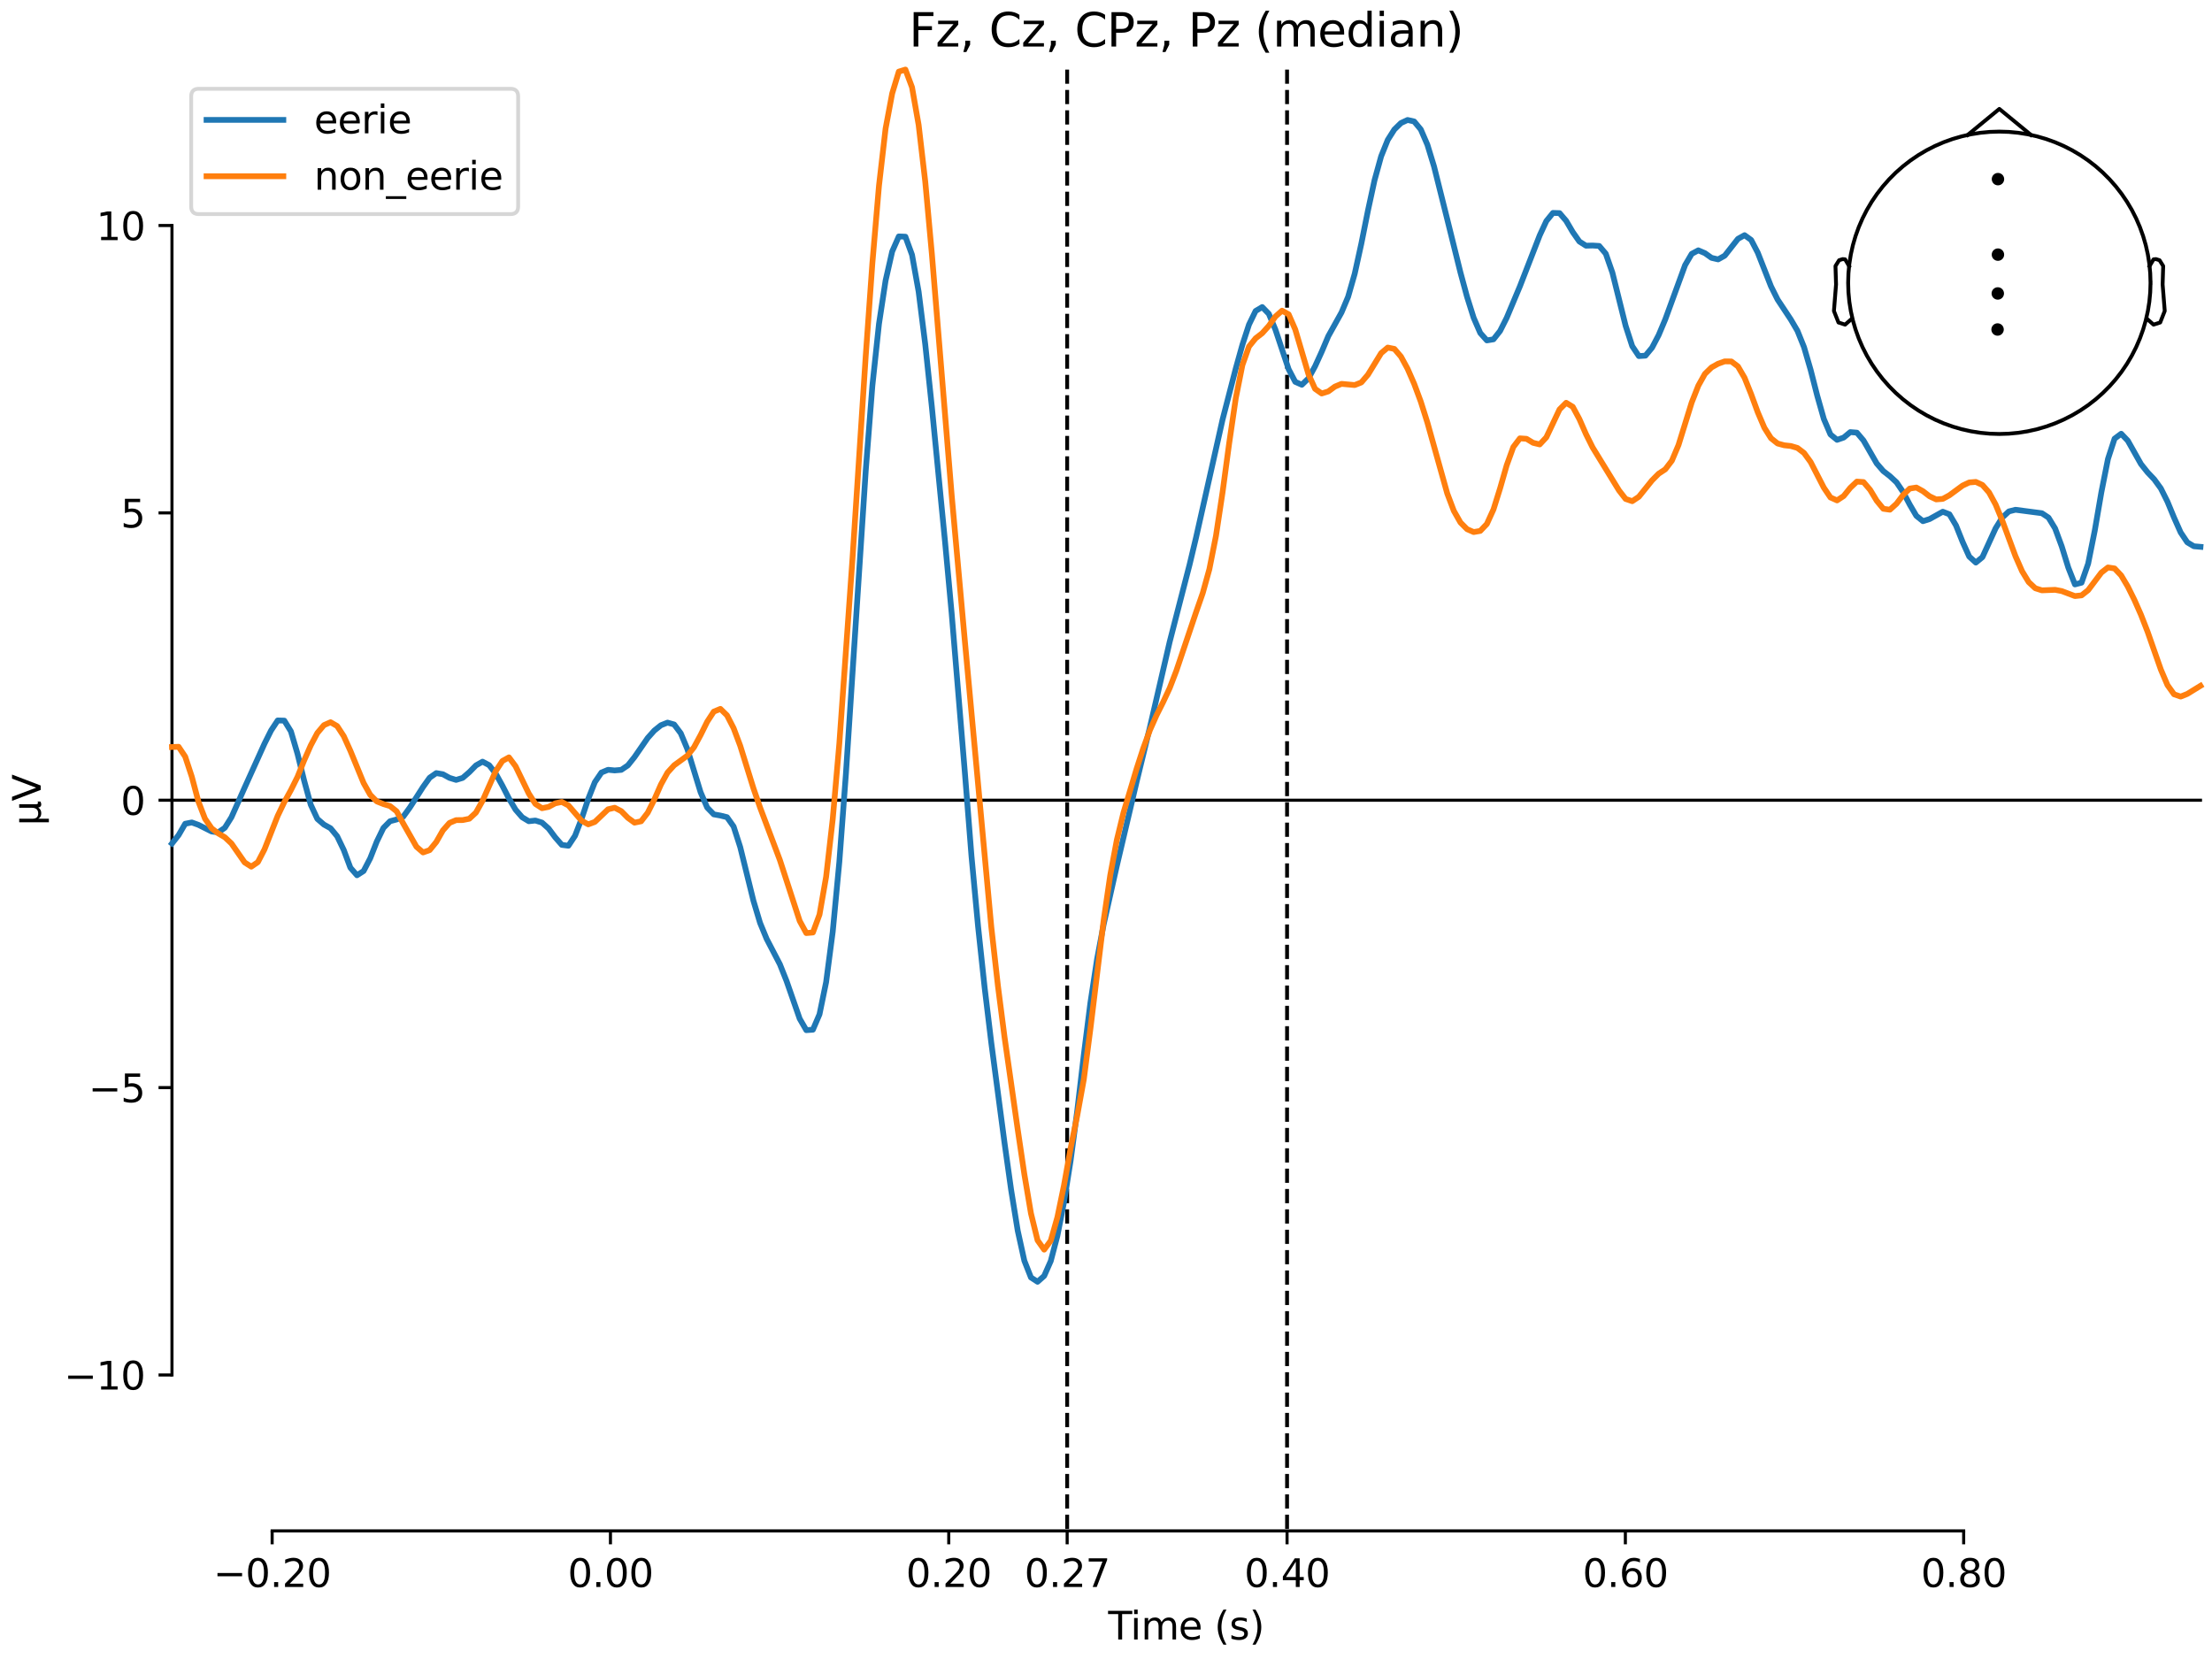 <?xml version="1.0" encoding="utf-8" standalone="no"?>
<!DOCTYPE svg PUBLIC "-//W3C//DTD SVG 1.1//EN"
  "http://www.w3.org/Graphics/SVG/1.1/DTD/svg11.dtd">
<svg xmlns:xlink="http://www.w3.org/1999/xlink" width="576pt" height="432pt" viewBox="0 0 576 432" xmlns="http://www.w3.org/2000/svg" version="1.1">
 <defs>
  <style type="text/css">*{stroke-linejoin: round; stroke-linecap: butt}</style>
 </defs>
 <g id="figure_1">
  <g id="patch_1">
   <path d="M 0 432 
L 576 432 
L 576 0 
L 0 0 
z
" style="fill: #ffffff"/>
  </g>
  <g id="axes_1">
   <g id="patch_2">
    <path d="M 44.783 398.644 
L 573 398.644 
L 573 18.118 
L 44.783 18.118 
L 44.783 398.644 
z
" style="fill: none; opacity: 0"/>
   </g>
   <g id="patch_3">
    <path d="M 44.783 358.034 
L 44.783 58.728 
" style="fill: none; stroke: #000000; stroke-width: 0.8; stroke-linejoin: miter; stroke-linecap: square"/>
   </g>
   <g id="LineCollection_1">
    <path d="M 277.887 18.118 
L 277.887 398.644 
" clip-path="url(#pacd068916c)" style="fill: none; stroke-dasharray: 3.7,1.6; stroke-dashoffset: 0; stroke: #000000"/>
    <path d="M 335.147 18.118 
L 335.147 398.644 
" clip-path="url(#pacd068916c)" style="fill: none; stroke-dasharray: 3.7,1.6; stroke-dashoffset: 0; stroke: #000000"/>
   </g>
   <g id="matplotlib.axis_1">
    <g id="xtick_1">
     <g id="line2d_1">
      <defs>
       <path id="m3984ac2fd8" d="M 0 0 
L 0 3.5 
" style="stroke: #000000; stroke-width: 0.8"/>
      </defs>
      <g>
       <use xlink:href="#m3984ac2fd8" x="70.867" y="398.644" style="stroke: #000000; stroke-width: 0.8"/>
      </g>
     </g>
     <g id="text_1">
      <!-- −0.20 -->
      <g transform="translate(55.544 413.242) scale(0.1 -0.1)">
       <defs>
        <path id="DejaVuSans-2212" d="M 678 2272 
L 4684 2272 
L 4684 1741 
L 678 1741 
L 678 2272 
z
" transform="scale(0.016)"/>
        <path id="DejaVuSans-30" d="M 2034 4250 
Q 1547 4250 1301 3770 
Q 1056 3291 1056 2328 
Q 1056 1369 1301 889 
Q 1547 409 2034 409 
Q 2525 409 2770 889 
Q 3016 1369 3016 2328 
Q 3016 3291 2770 3770 
Q 2525 4250 2034 4250 
z
M 2034 4750 
Q 2819 4750 3233 4129 
Q 3647 3509 3647 2328 
Q 3647 1150 3233 529 
Q 2819 -91 2034 -91 
Q 1250 -91 836 529 
Q 422 1150 422 2328 
Q 422 3509 836 4129 
Q 1250 4750 2034 4750 
z
" transform="scale(0.016)"/>
        <path id="DejaVuSans-2e" d="M 684 794 
L 1344 794 
L 1344 0 
L 684 0 
L 684 794 
z
" transform="scale(0.016)"/>
        <path id="DejaVuSans-32" d="M 1228 531 
L 3431 531 
L 3431 0 
L 469 0 
L 469 531 
Q 828 903 1448 1529 
Q 2069 2156 2228 2338 
Q 2531 2678 2651 2914 
Q 2772 3150 2772 3378 
Q 2772 3750 2511 3984 
Q 2250 4219 1831 4219 
Q 1534 4219 1204 4116 
Q 875 4013 500 3803 
L 500 4441 
Q 881 4594 1212 4672 
Q 1544 4750 1819 4750 
Q 2544 4750 2975 4387 
Q 3406 4025 3406 3419 
Q 3406 3131 3298 2873 
Q 3191 2616 2906 2266 
Q 2828 2175 2409 1742 
Q 1991 1309 1228 531 
z
" transform="scale(0.016)"/>
       </defs>
       <use xlink:href="#DejaVuSans-2212"/>
       <use xlink:href="#DejaVuSans-30" transform="translate(83.789 0)"/>
       <use xlink:href="#DejaVuSans-2e" transform="translate(147.412 0)"/>
       <use xlink:href="#DejaVuSans-32" transform="translate(179.199 0)"/>
       <use xlink:href="#DejaVuSans-30" transform="translate(242.822 0)"/>
      </g>
     </g>
    </g>
    <g id="xtick_2">
     <g id="line2d_2">
      <g>
       <use xlink:href="#m3984ac2fd8" x="158.96" y="398.644" style="stroke: #000000; stroke-width: 0.8"/>
      </g>
     </g>
     <g id="text_2">
      <!-- 0.00 -->
      <g transform="translate(147.828 413.242) scale(0.1 -0.1)">
       <use xlink:href="#DejaVuSans-30"/>
       <use xlink:href="#DejaVuSans-2e" transform="translate(63.623 0)"/>
       <use xlink:href="#DejaVuSans-30" transform="translate(95.41 0)"/>
       <use xlink:href="#DejaVuSans-30" transform="translate(159.033 0)"/>
      </g>
     </g>
    </g>
    <g id="xtick_3">
     <g id="line2d_3">
      <g>
       <use xlink:href="#m3984ac2fd8" x="247.054" y="398.644" style="stroke: #000000; stroke-width: 0.8"/>
      </g>
     </g>
     <g id="text_3">
      <!-- 0.20 -->
      <g transform="translate(235.921 413.242) scale(0.1 -0.1)">
       <use xlink:href="#DejaVuSans-30"/>
       <use xlink:href="#DejaVuSans-2e" transform="translate(63.623 0)"/>
       <use xlink:href="#DejaVuSans-32" transform="translate(95.41 0)"/>
       <use xlink:href="#DejaVuSans-30" transform="translate(159.033 0)"/>
      </g>
     </g>
    </g>
    <g id="xtick_4">
     <g id="line2d_4">
      <g>
       <use xlink:href="#m3984ac2fd8" x="277.887" y="398.644" style="stroke: #000000; stroke-width: 0.8"/>
      </g>
     </g>
     <g id="text_4">
      <!-- 0.27 -->
      <g transform="translate(266.754 413.242) scale(0.1 -0.1)">
       <defs>
        <path id="DejaVuSans-37" d="M 525 4666 
L 3525 4666 
L 3525 4397 
L 1831 0 
L 1172 0 
L 2766 4134 
L 525 4134 
L 525 4666 
z
" transform="scale(0.016)"/>
       </defs>
       <use xlink:href="#DejaVuSans-30"/>
       <use xlink:href="#DejaVuSans-2e" transform="translate(63.623 0)"/>
       <use xlink:href="#DejaVuSans-32" transform="translate(95.41 0)"/>
       <use xlink:href="#DejaVuSans-37" transform="translate(159.033 0)"/>
      </g>
     </g>
    </g>
    <g id="xtick_5">
     <g id="line2d_5">
      <g>
       <use xlink:href="#m3984ac2fd8" x="335.147" y="398.644" style="stroke: #000000; stroke-width: 0.8"/>
      </g>
     </g>
     <g id="text_5">
      <!-- 0.40 -->
      <g transform="translate(324.015 413.242) scale(0.1 -0.1)">
       <defs>
        <path id="DejaVuSans-34" d="M 2419 4116 
L 825 1625 
L 2419 1625 
L 2419 4116 
z
M 2253 4666 
L 3047 4666 
L 3047 1625 
L 3713 1625 
L 3713 1100 
L 3047 1100 
L 3047 0 
L 2419 0 
L 2419 1100 
L 313 1100 
L 313 1709 
L 2253 4666 
z
" transform="scale(0.016)"/>
       </defs>
       <use xlink:href="#DejaVuSans-30"/>
       <use xlink:href="#DejaVuSans-2e" transform="translate(63.623 0)"/>
       <use xlink:href="#DejaVuSans-34" transform="translate(95.41 0)"/>
       <use xlink:href="#DejaVuSans-30" transform="translate(159.033 0)"/>
      </g>
     </g>
    </g>
    <g id="xtick_6">
     <g id="line2d_6">
      <g>
       <use xlink:href="#m3984ac2fd8" x="423.241" y="398.644" style="stroke: #000000; stroke-width: 0.8"/>
      </g>
     </g>
     <g id="text_6">
      <!-- 0.60 -->
      <g transform="translate(412.108 413.242) scale(0.1 -0.1)">
       <defs>
        <path id="DejaVuSans-36" d="M 2113 2584 
Q 1688 2584 1439 2293 
Q 1191 2003 1191 1497 
Q 1191 994 1439 701 
Q 1688 409 2113 409 
Q 2538 409 2786 701 
Q 3034 994 3034 1497 
Q 3034 2003 2786 2293 
Q 2538 2584 2113 2584 
z
M 3366 4563 
L 3366 3988 
Q 3128 4100 2886 4159 
Q 2644 4219 2406 4219 
Q 1781 4219 1451 3797 
Q 1122 3375 1075 2522 
Q 1259 2794 1537 2939 
Q 1816 3084 2150 3084 
Q 2853 3084 3261 2657 
Q 3669 2231 3669 1497 
Q 3669 778 3244 343 
Q 2819 -91 2113 -91 
Q 1303 -91 875 529 
Q 447 1150 447 2328 
Q 447 3434 972 4092 
Q 1497 4750 2381 4750 
Q 2619 4750 2861 4703 
Q 3103 4656 3366 4563 
z
" transform="scale(0.016)"/>
       </defs>
       <use xlink:href="#DejaVuSans-30"/>
       <use xlink:href="#DejaVuSans-2e" transform="translate(63.623 0)"/>
       <use xlink:href="#DejaVuSans-36" transform="translate(95.41 0)"/>
       <use xlink:href="#DejaVuSans-30" transform="translate(159.033 0)"/>
      </g>
     </g>
    </g>
    <g id="xtick_7">
     <g id="line2d_7">
      <g>
       <use xlink:href="#m3984ac2fd8" x="511.334" y="398.644" style="stroke: #000000; stroke-width: 0.8"/>
      </g>
     </g>
     <g id="text_7">
      <!-- 0.80 -->
      <g transform="translate(500.202 413.242) scale(0.1 -0.1)">
       <defs>
        <path id="DejaVuSans-38" d="M 2034 2216 
Q 1584 2216 1326 1975 
Q 1069 1734 1069 1313 
Q 1069 891 1326 650 
Q 1584 409 2034 409 
Q 2484 409 2743 651 
Q 3003 894 3003 1313 
Q 3003 1734 2745 1975 
Q 2488 2216 2034 2216 
z
M 1403 2484 
Q 997 2584 770 2862 
Q 544 3141 544 3541 
Q 544 4100 942 4425 
Q 1341 4750 2034 4750 
Q 2731 4750 3128 4425 
Q 3525 4100 3525 3541 
Q 3525 3141 3298 2862 
Q 3072 2584 2669 2484 
Q 3125 2378 3379 2068 
Q 3634 1759 3634 1313 
Q 3634 634 3220 271 
Q 2806 -91 2034 -91 
Q 1263 -91 848 271 
Q 434 634 434 1313 
Q 434 1759 690 2068 
Q 947 2378 1403 2484 
z
M 1172 3481 
Q 1172 3119 1398 2916 
Q 1625 2713 2034 2713 
Q 2441 2713 2670 2916 
Q 2900 3119 2900 3481 
Q 2900 3844 2670 4047 
Q 2441 4250 2034 4250 
Q 1625 4250 1398 4047 
Q 1172 3844 1172 3481 
z
" transform="scale(0.016)"/>
       </defs>
       <use xlink:href="#DejaVuSans-30"/>
       <use xlink:href="#DejaVuSans-2e" transform="translate(63.623 0)"/>
       <use xlink:href="#DejaVuSans-38" transform="translate(95.41 0)"/>
       <use xlink:href="#DejaVuSans-30" transform="translate(159.033 0)"/>
      </g>
     </g>
    </g>
    <g id="text_8">
     <!-- Time (s) -->
     <g transform="translate(288.562 426.92) scale(0.1 -0.1)">
      <defs>
       <path id="DejaVuSans-54" d="M -19 4666 
L 3928 4666 
L 3928 4134 
L 2272 4134 
L 2272 0 
L 1638 0 
L 1638 4134 
L -19 4134 
L -19 4666 
z
" transform="scale(0.016)"/>
       <path id="DejaVuSans-69" d="M 603 3500 
L 1178 3500 
L 1178 0 
L 603 0 
L 603 3500 
z
M 603 4863 
L 1178 4863 
L 1178 4134 
L 603 4134 
L 603 4863 
z
" transform="scale(0.016)"/>
       <path id="DejaVuSans-6d" d="M 3328 2828 
Q 3544 3216 3844 3400 
Q 4144 3584 4550 3584 
Q 5097 3584 5394 3201 
Q 5691 2819 5691 2113 
L 5691 0 
L 5113 0 
L 5113 2094 
Q 5113 2597 4934 2840 
Q 4756 3084 4391 3084 
Q 3944 3084 3684 2787 
Q 3425 2491 3425 1978 
L 3425 0 
L 2847 0 
L 2847 2094 
Q 2847 2600 2669 2842 
Q 2491 3084 2119 3084 
Q 1678 3084 1418 2786 
Q 1159 2488 1159 1978 
L 1159 0 
L 581 0 
L 581 3500 
L 1159 3500 
L 1159 2956 
Q 1356 3278 1631 3431 
Q 1906 3584 2284 3584 
Q 2666 3584 2933 3390 
Q 3200 3197 3328 2828 
z
" transform="scale(0.016)"/>
       <path id="DejaVuSans-65" d="M 3597 1894 
L 3597 1613 
L 953 1613 
Q 991 1019 1311 708 
Q 1631 397 2203 397 
Q 2534 397 2845 478 
Q 3156 559 3463 722 
L 3463 178 
Q 3153 47 2828 -22 
Q 2503 -91 2169 -91 
Q 1331 -91 842 396 
Q 353 884 353 1716 
Q 353 2575 817 3079 
Q 1281 3584 2069 3584 
Q 2775 3584 3186 3129 
Q 3597 2675 3597 1894 
z
M 3022 2063 
Q 3016 2534 2758 2815 
Q 2500 3097 2075 3097 
Q 1594 3097 1305 2825 
Q 1016 2553 972 2059 
L 3022 2063 
z
" transform="scale(0.016)"/>
       <path id="DejaVuSans-20" transform="scale(0.016)"/>
       <path id="DejaVuSans-28" d="M 1984 4856 
Q 1566 4138 1362 3434 
Q 1159 2731 1159 2009 
Q 1159 1288 1364 580 
Q 1569 -128 1984 -844 
L 1484 -844 
Q 1016 -109 783 600 
Q 550 1309 550 2009 
Q 550 2706 781 3412 
Q 1013 4119 1484 4856 
L 1984 4856 
z
" transform="scale(0.016)"/>
       <path id="DejaVuSans-73" d="M 2834 3397 
L 2834 2853 
Q 2591 2978 2328 3040 
Q 2066 3103 1784 3103 
Q 1356 3103 1142 2972 
Q 928 2841 928 2578 
Q 928 2378 1081 2264 
Q 1234 2150 1697 2047 
L 1894 2003 
Q 2506 1872 2764 1633 
Q 3022 1394 3022 966 
Q 3022 478 2636 193 
Q 2250 -91 1575 -91 
Q 1294 -91 989 -36 
Q 684 19 347 128 
L 347 722 
Q 666 556 975 473 
Q 1284 391 1588 391 
Q 1994 391 2212 530 
Q 2431 669 2431 922 
Q 2431 1156 2273 1281 
Q 2116 1406 1581 1522 
L 1381 1569 
Q 847 1681 609 1914 
Q 372 2147 372 2553 
Q 372 3047 722 3315 
Q 1072 3584 1716 3584 
Q 2034 3584 2315 3537 
Q 2597 3491 2834 3397 
z
" transform="scale(0.016)"/>
       <path id="DejaVuSans-29" d="M 513 4856 
L 1013 4856 
Q 1481 4119 1714 3412 
Q 1947 2706 1947 2009 
Q 1947 1309 1714 600 
Q 1481 -109 1013 -844 
L 513 -844 
Q 928 -128 1133 580 
Q 1338 1288 1338 2009 
Q 1338 2731 1133 3434 
Q 928 4138 513 4856 
z
" transform="scale(0.016)"/>
      </defs>
      <use xlink:href="#DejaVuSans-54"/>
      <use xlink:href="#DejaVuSans-69" transform="translate(57.959 0)"/>
      <use xlink:href="#DejaVuSans-6d" transform="translate(85.742 0)"/>
      <use xlink:href="#DejaVuSans-65" transform="translate(183.154 0)"/>
      <use xlink:href="#DejaVuSans-20" transform="translate(244.678 0)"/>
      <use xlink:href="#DejaVuSans-28" transform="translate(276.465 0)"/>
      <use xlink:href="#DejaVuSans-73" transform="translate(315.479 0)"/>
      <use xlink:href="#DejaVuSans-29" transform="translate(367.578 0)"/>
     </g>
    </g>
   </g>
   <g id="matplotlib.axis_2">
    <g id="ytick_1">
     <g id="line2d_8">
      <defs>
       <path id="md4b8f29bb5" d="M 0 0 
L -3.5 0 
" style="stroke: #000000; stroke-width: 0.8"/>
      </defs>
      <g>
       <use xlink:href="#md4b8f29bb5" x="44.783" y="358.034" style="stroke: #000000; stroke-width: 0.8"/>
      </g>
     </g>
     <g id="text_9">
      <!-- −10 -->
      <g transform="translate(16.678 361.833) scale(0.1 -0.1)">
       <defs>
        <path id="DejaVuSans-31" d="M 794 531 
L 1825 531 
L 1825 4091 
L 703 3866 
L 703 4441 
L 1819 4666 
L 2450 4666 
L 2450 531 
L 3481 531 
L 3481 0 
L 794 0 
L 794 531 
z
" transform="scale(0.016)"/>
       </defs>
       <use xlink:href="#DejaVuSans-2212"/>
       <use xlink:href="#DejaVuSans-31" transform="translate(83.789 0)"/>
       <use xlink:href="#DejaVuSans-30" transform="translate(147.412 0)"/>
      </g>
     </g>
    </g>
    <g id="ytick_2">
     <g id="line2d_9">
      <g>
       <use xlink:href="#md4b8f29bb5" x="44.783" y="283.207" style="stroke: #000000; stroke-width: 0.8"/>
      </g>
     </g>
     <g id="text_10">
      <!-- −5 -->
      <g transform="translate(23.041 287.006) scale(0.1 -0.1)">
       <defs>
        <path id="DejaVuSans-35" d="M 691 4666 
L 3169 4666 
L 3169 4134 
L 1269 4134 
L 1269 2991 
Q 1406 3038 1543 3061 
Q 1681 3084 1819 3084 
Q 2600 3084 3056 2656 
Q 3513 2228 3513 1497 
Q 3513 744 3044 326 
Q 2575 -91 1722 -91 
Q 1428 -91 1123 -41 
Q 819 9 494 109 
L 494 744 
Q 775 591 1075 516 
Q 1375 441 1709 441 
Q 2250 441 2565 725 
Q 2881 1009 2881 1497 
Q 2881 1984 2565 2268 
Q 2250 2553 1709 2553 
Q 1456 2553 1204 2497 
Q 953 2441 691 2322 
L 691 4666 
z
" transform="scale(0.016)"/>
       </defs>
       <use xlink:href="#DejaVuSans-2212"/>
       <use xlink:href="#DejaVuSans-35" transform="translate(83.789 0)"/>
      </g>
     </g>
    </g>
    <g id="ytick_3">
     <g id="line2d_10">
      <g>
       <use xlink:href="#md4b8f29bb5" x="44.783" y="208.381" style="stroke: #000000; stroke-width: 0.8"/>
      </g>
     </g>
     <g id="text_11">
      <!-- 0 -->
      <g transform="translate(31.421 212.18) scale(0.1 -0.1)">
       <use xlink:href="#DejaVuSans-30"/>
      </g>
     </g>
    </g>
    <g id="ytick_4">
     <g id="line2d_11">
      <g>
       <use xlink:href="#md4b8f29bb5" x="44.783" y="133.555" style="stroke: #000000; stroke-width: 0.8"/>
      </g>
     </g>
     <g id="text_12">
      <!-- 5 -->
      <g transform="translate(31.421 137.354) scale(0.1 -0.1)">
       <use xlink:href="#DejaVuSans-35"/>
      </g>
     </g>
    </g>
    <g id="ytick_5">
     <g id="line2d_12">
      <g>
       <use xlink:href="#md4b8f29bb5" x="44.783" y="58.728" style="stroke: #000000; stroke-width: 0.8"/>
      </g>
     </g>
     <g id="text_13">
      <!-- 10 -->
      <g transform="translate(25.058 62.528) scale(0.1 -0.1)">
       <use xlink:href="#DejaVuSans-31"/>
       <use xlink:href="#DejaVuSans-30" transform="translate(63.623 0)"/>
      </g>
     </g>
    </g>
    <g id="text_14">
     <!-- µV -->
     <g transform="translate(10.599 214.982) rotate(-90) scale(0.1 -0.1)">
      <defs>
       <path id="DejaVuSans-b5" d="M 544 -1331 
L 544 3500 
L 1119 3500 
L 1119 1325 
Q 1119 872 1334 640 
Q 1550 409 1972 409 
Q 2434 409 2667 671 
Q 2900 934 2900 1459 
L 2900 3500 
L 3475 3500 
L 3475 806 
Q 3475 619 3529 530 
Q 3584 441 3700 441 
Q 3728 441 3778 458 
Q 3828 475 3916 513 
L 3916 50 
Q 3788 -22 3673 -56 
Q 3559 -91 3450 -91 
Q 3234 -91 3106 31 
Q 2978 153 2931 403 
Q 2775 156 2548 32 
Q 2322 -91 2016 -91 
Q 1697 -91 1473 31 
Q 1250 153 1119 397 
L 1119 -1331 
L 544 -1331 
z
" transform="scale(0.016)"/>
       <path id="DejaVuSans-56" d="M 1831 0 
L 50 4666 
L 709 4666 
L 2188 738 
L 3669 4666 
L 4325 4666 
L 2547 0 
L 1831 0 
z
" transform="scale(0.016)"/>
      </defs>
      <use xlink:href="#DejaVuSans-b5"/>
      <use xlink:href="#DejaVuSans-56" transform="translate(63.623 0)"/>
     </g>
    </g>
   </g>
   <g id="patch_4">
    <path d="M 70.867 398.644 
L 511.334 398.644 
" style="fill: none; stroke: #000000; stroke-width: 0.8; stroke-linejoin: miter; stroke-linecap: square"/>
   </g>
   <g id="patch_5">
    <path d="M 44.783 208.381 
L 573 208.381 
" style="fill: none; stroke: #000000; stroke-width: 0.8; stroke-linejoin: miter; stroke-linecap: square"/>
   </g>
   <g id="text_15">
    <!-- Fz, Cz, CPz, Pz (median) -->
    <g transform="translate(236.708 12.118) scale(0.12 -0.12)">
     <defs>
      <path id="DejaVuSans-46" d="M 628 4666 
L 3309 4666 
L 3309 4134 
L 1259 4134 
L 1259 2759 
L 3109 2759 
L 3109 2228 
L 1259 2228 
L 1259 0 
L 628 0 
L 628 4666 
z
" transform="scale(0.016)"/>
      <path id="DejaVuSans-7a" d="M 353 3500 
L 3084 3500 
L 3084 2975 
L 922 459 
L 3084 459 
L 3084 0 
L 275 0 
L 275 525 
L 2438 3041 
L 353 3041 
L 353 3500 
z
" transform="scale(0.016)"/>
      <path id="DejaVuSans-2c" d="M 750 794 
L 1409 794 
L 1409 256 
L 897 -744 
L 494 -744 
L 750 256 
L 750 794 
z
" transform="scale(0.016)"/>
      <path id="DejaVuSans-43" d="M 4122 4306 
L 4122 3641 
Q 3803 3938 3442 4084 
Q 3081 4231 2675 4231 
Q 1875 4231 1450 3742 
Q 1025 3253 1025 2328 
Q 1025 1406 1450 917 
Q 1875 428 2675 428 
Q 3081 428 3442 575 
Q 3803 722 4122 1019 
L 4122 359 
Q 3791 134 3420 21 
Q 3050 -91 2638 -91 
Q 1578 -91 968 557 
Q 359 1206 359 2328 
Q 359 3453 968 4101 
Q 1578 4750 2638 4750 
Q 3056 4750 3426 4639 
Q 3797 4528 4122 4306 
z
" transform="scale(0.016)"/>
      <path id="DejaVuSans-50" d="M 1259 4147 
L 1259 2394 
L 2053 2394 
Q 2494 2394 2734 2622 
Q 2975 2850 2975 3272 
Q 2975 3691 2734 3919 
Q 2494 4147 2053 4147 
L 1259 4147 
z
M 628 4666 
L 2053 4666 
Q 2838 4666 3239 4311 
Q 3641 3956 3641 3272 
Q 3641 2581 3239 2228 
Q 2838 1875 2053 1875 
L 1259 1875 
L 1259 0 
L 628 0 
L 628 4666 
z
" transform="scale(0.016)"/>
      <path id="DejaVuSans-64" d="M 2906 2969 
L 2906 4863 
L 3481 4863 
L 3481 0 
L 2906 0 
L 2906 525 
Q 2725 213 2448 61 
Q 2172 -91 1784 -91 
Q 1150 -91 751 415 
Q 353 922 353 1747 
Q 353 2572 751 3078 
Q 1150 3584 1784 3584 
Q 2172 3584 2448 3432 
Q 2725 3281 2906 2969 
z
M 947 1747 
Q 947 1113 1208 752 
Q 1469 391 1925 391 
Q 2381 391 2643 752 
Q 2906 1113 2906 1747 
Q 2906 2381 2643 2742 
Q 2381 3103 1925 3103 
Q 1469 3103 1208 2742 
Q 947 2381 947 1747 
z
" transform="scale(0.016)"/>
      <path id="DejaVuSans-61" d="M 2194 1759 
Q 1497 1759 1228 1600 
Q 959 1441 959 1056 
Q 959 750 1161 570 
Q 1363 391 1709 391 
Q 2188 391 2477 730 
Q 2766 1069 2766 1631 
L 2766 1759 
L 2194 1759 
z
M 3341 1997 
L 3341 0 
L 2766 0 
L 2766 531 
Q 2569 213 2275 61 
Q 1981 -91 1556 -91 
Q 1019 -91 701 211 
Q 384 513 384 1019 
Q 384 1609 779 1909 
Q 1175 2209 1959 2209 
L 2766 2209 
L 2766 2266 
Q 2766 2663 2505 2880 
Q 2244 3097 1772 3097 
Q 1472 3097 1187 3025 
Q 903 2953 641 2809 
L 641 3341 
Q 956 3463 1253 3523 
Q 1550 3584 1831 3584 
Q 2591 3584 2966 3190 
Q 3341 2797 3341 1997 
z
" transform="scale(0.016)"/>
      <path id="DejaVuSans-6e" d="M 3513 2113 
L 3513 0 
L 2938 0 
L 2938 2094 
Q 2938 2591 2744 2837 
Q 2550 3084 2163 3084 
Q 1697 3084 1428 2787 
Q 1159 2491 1159 1978 
L 1159 0 
L 581 0 
L 581 3500 
L 1159 3500 
L 1159 2956 
Q 1366 3272 1645 3428 
Q 1925 3584 2291 3584 
Q 2894 3584 3203 3211 
Q 3513 2838 3513 2113 
z
" transform="scale(0.016)"/>
     </defs>
     <use xlink:href="#DejaVuSans-46"/>
     <use xlink:href="#DejaVuSans-7a" transform="translate(57.52 0)"/>
     <use xlink:href="#DejaVuSans-2c" transform="translate(110.01 0)"/>
     <use xlink:href="#DejaVuSans-20" transform="translate(141.797 0)"/>
     <use xlink:href="#DejaVuSans-43" transform="translate(173.584 0)"/>
     <use xlink:href="#DejaVuSans-7a" transform="translate(243.408 0)"/>
     <use xlink:href="#DejaVuSans-2c" transform="translate(295.898 0)"/>
     <use xlink:href="#DejaVuSans-20" transform="translate(327.686 0)"/>
     <use xlink:href="#DejaVuSans-43" transform="translate(359.473 0)"/>
     <use xlink:href="#DejaVuSans-50" transform="translate(429.297 0)"/>
     <use xlink:href="#DejaVuSans-7a" transform="translate(489.6 0)"/>
     <use xlink:href="#DejaVuSans-2c" transform="translate(542.09 0)"/>
     <use xlink:href="#DejaVuSans-20" transform="translate(573.877 0)"/>
     <use xlink:href="#DejaVuSans-50" transform="translate(605.664 0)"/>
     <use xlink:href="#DejaVuSans-7a" transform="translate(665.967 0)"/>
     <use xlink:href="#DejaVuSans-20" transform="translate(718.457 0)"/>
     <use xlink:href="#DejaVuSans-28" transform="translate(750.244 0)"/>
     <use xlink:href="#DejaVuSans-6d" transform="translate(789.258 0)"/>
     <use xlink:href="#DejaVuSans-65" transform="translate(886.67 0)"/>
     <use xlink:href="#DejaVuSans-64" transform="translate(948.193 0)"/>
     <use xlink:href="#DejaVuSans-69" transform="translate(1011.67 0)"/>
     <use xlink:href="#DejaVuSans-61" transform="translate(1039.453 0)"/>
     <use xlink:href="#DejaVuSans-6e" transform="translate(1100.732 0)"/>
     <use xlink:href="#DejaVuSans-29" transform="translate(1164.111 0)"/>
    </g>
   </g>
   <g id="legend_1">
    <g id="patch_6">
     <path d="M 51.783 55.753 
L 132.925 55.753 
Q 134.925 55.753 134.925 53.753 
L 134.925 25.118 
Q 134.925 23.118 132.925 23.118 
L 51.783 23.118 
Q 49.783 23.118 49.783 25.118 
L 49.783 53.753 
Q 49.783 55.753 51.783 55.753 
z
" style="fill: #ffffff; opacity: 0.8; stroke: #cccccc; stroke-linejoin: miter"/>
    </g>
    <g id="line2d_13">
     <path d="M 53.783 31.217 
L 63.783 31.217 
L 73.783 31.217 
" style="fill: none; stroke: #1f77b4; stroke-width: 1.5; stroke-linecap: square"/>
    </g>
    <g id="text_16">
     <!-- eerie -->
     <g transform="translate(81.783 34.717) scale(0.1 -0.1)">
      <defs>
       <path id="DejaVuSans-72" d="M 2631 2963 
Q 2534 3019 2420 3045 
Q 2306 3072 2169 3072 
Q 1681 3072 1420 2755 
Q 1159 2438 1159 1844 
L 1159 0 
L 581 0 
L 581 3500 
L 1159 3500 
L 1159 2956 
Q 1341 3275 1631 3429 
Q 1922 3584 2338 3584 
Q 2397 3584 2469 3576 
Q 2541 3569 2628 3553 
L 2631 2963 
z
" transform="scale(0.016)"/>
      </defs>
      <use xlink:href="#DejaVuSans-65"/>
      <use xlink:href="#DejaVuSans-65" transform="translate(61.523 0)"/>
      <use xlink:href="#DejaVuSans-72" transform="translate(123.047 0)"/>
      <use xlink:href="#DejaVuSans-69" transform="translate(164.16 0)"/>
      <use xlink:href="#DejaVuSans-65" transform="translate(191.943 0)"/>
     </g>
    </g>
    <g id="line2d_14">
     <path d="M 53.783 45.895 
L 63.783 45.895 
L 73.783 45.895 
" style="fill: none; stroke: #ff7f0e; stroke-width: 1.5; stroke-linecap: square"/>
    </g>
    <g id="text_17">
     <!-- non_eerie -->
     <g transform="translate(81.783 49.395) scale(0.1 -0.1)">
      <defs>
       <path id="DejaVuSans-6f" d="M 1959 3097 
Q 1497 3097 1228 2736 
Q 959 2375 959 1747 
Q 959 1119 1226 758 
Q 1494 397 1959 397 
Q 2419 397 2687 759 
Q 2956 1122 2956 1747 
Q 2956 2369 2687 2733 
Q 2419 3097 1959 3097 
z
M 1959 3584 
Q 2709 3584 3137 3096 
Q 3566 2609 3566 1747 
Q 3566 888 3137 398 
Q 2709 -91 1959 -91 
Q 1206 -91 779 398 
Q 353 888 353 1747 
Q 353 2609 779 3096 
Q 1206 3584 1959 3584 
z
" transform="scale(0.016)"/>
       <path id="DejaVuSans-5f" d="M 3263 -1063 
L 3263 -1509 
L -63 -1509 
L -63 -1063 
L 3263 -1063 
z
" transform="scale(0.016)"/>
      </defs>
      <use xlink:href="#DejaVuSans-6e"/>
      <use xlink:href="#DejaVuSans-6f" transform="translate(63.379 0)"/>
      <use xlink:href="#DejaVuSans-6e" transform="translate(124.561 0)"/>
      <use xlink:href="#DejaVuSans-5f" transform="translate(187.939 0)"/>
      <use xlink:href="#DejaVuSans-65" transform="translate(237.939 0)"/>
      <use xlink:href="#DejaVuSans-65" transform="translate(299.463 0)"/>
      <use xlink:href="#DejaVuSans-72" transform="translate(360.986 0)"/>
      <use xlink:href="#DejaVuSans-69" transform="translate(402.1 0)"/>
      <use xlink:href="#DejaVuSans-65" transform="translate(429.883 0)"/>
     </g>
    </g>
   </g>
   <g id="line2d_15">
    <path d="M 44.783 219.651 
L 46.504 217.461 
L 48.224 214.502 
L 49.945 214.164 
L 51.665 214.787 
L 55.107 216.517 
L 56.827 216.747 
L 58.548 215.556 
L 60.268 212.809 
L 63.709 205.073 
L 68.871 193.652 
L 70.592 190.206 
L 72.312 187.606 
L 74.033 187.647 
L 75.753 190.445 
L 77.474 196.303 
L 79.195 203.25 
L 80.915 209.546 
L 82.636 213.237 
L 84.356 214.721 
L 86.077 215.677 
L 87.797 217.76 
L 89.518 221.343 
L 91.239 225.949 
L 92.959 227.916 
L 94.68 226.813 
L 96.4 223.502 
L 98.121 219.135 
L 99.841 215.592 
L 101.562 213.846 
L 103.283 213.389 
L 105.003 212.658 
L 106.724 210.281 
L 110.165 204.916 
L 111.886 202.512 
L 113.606 201.315 
L 115.327 201.61 
L 117.047 202.553 
L 118.768 203.085 
L 120.488 202.559 
L 122.209 201.07 
L 123.93 199.315 
L 125.65 198.335 
L 127.371 199.244 
L 129.091 201.454 
L 130.812 204.574 
L 132.532 207.932 
L 134.253 210.836 
L 135.974 212.811 
L 137.694 213.846 
L 139.415 213.665 
L 141.135 214.202 
L 142.856 215.744 
L 144.576 218.044 
L 146.297 220.007 
L 148.018 220.232 
L 149.738 217.63 
L 151.459 213.171 
L 153.179 208.024 
L 154.9 203.676 
L 156.62 201.158 
L 158.341 200.451 
L 160.062 200.616 
L 161.782 200.468 
L 163.503 199.299 
L 165.223 197.14 
L 168.664 192.159 
L 170.385 190.233 
L 172.106 188.852 
L 173.826 188.168 
L 175.547 188.649 
L 177.267 190.941 
L 178.988 195.059 
L 182.429 206.287 
L 184.15 210.289 
L 185.87 212.06 
L 187.591 212.366 
L 189.311 212.789 
L 191.032 215.224 
L 192.753 220.585 
L 196.194 234.56 
L 197.914 240.305 
L 199.635 244.488 
L 203.076 251.088 
L 204.797 255.402 
L 208.238 265.277 
L 209.958 268.251 
L 211.679 268.13 
L 213.399 264.117 
L 215.12 255.743 
L 216.841 242.62 
L 218.561 224.45 
L 220.282 201.416 
L 225.443 122.471 
L 227.164 100.426 
L 228.885 84.335 
L 230.605 73.057 
L 232.326 65.481 
L 234.046 61.569 
L 235.767 61.635 
L 237.488 66.355 
L 239.208 75.942 
L 240.929 89.636 
L 242.649 105.907 
L 246.09 141.099 
L 247.811 159.708 
L 251.252 201.205 
L 252.973 222.916 
L 254.693 241.279 
L 256.414 257.322 
L 258.134 271.567 
L 261.576 297.605 
L 263.296 309.848 
L 265.017 320.478 
L 266.737 328.288 
L 268.458 332.652 
L 270.178 333.775 
L 271.899 332.252 
L 273.62 328.362 
L 275.34 321.798 
L 277.061 313.058 
L 278.781 302.242 
L 280.502 289.342 
L 282.222 274.705 
L 283.943 261.104 
L 285.664 249.828 
L 287.384 240.718 
L 290.825 225.422 
L 295.987 203.515 
L 299.428 189.407 
L 304.59 167.103 
L 308.031 153.735 
L 309.752 147.077 
L 311.472 139.882 
L 318.355 109.245 
L 321.796 95.946 
L 323.516 89.783 
L 325.237 84.511 
L 326.957 80.978 
L 328.678 79.952 
L 330.399 81.719 
L 332.119 85.834 
L 335.56 96.15 
L 337.281 99.431 
L 339.001 100.191 
L 340.722 98.526 
L 342.443 95.374 
L 344.163 91.608 
L 345.884 87.541 
L 349.325 81.366 
L 351.046 77.277 
L 352.766 71.273 
L 354.487 63.451 
L 356.207 54.857 
L 357.928 46.92 
L 359.648 40.693 
L 361.369 36.426 
L 363.09 33.717 
L 364.81 32.04 
L 366.531 31.238 
L 368.251 31.633 
L 369.972 33.709 
L 371.692 37.69 
L 373.413 43.325 
L 376.854 57.075 
L 380.295 70.943 
L 382.016 77.295 
L 383.736 82.752 
L 385.457 86.712 
L 387.178 88.641 
L 388.898 88.36 
L 390.619 86.182 
L 392.339 82.759 
L 395.78 74.557 
L 400.942 61.278 
L 402.663 57.568 
L 404.383 55.446 
L 406.104 55.494 
L 407.825 57.504 
L 409.545 60.429 
L 411.266 62.885 
L 412.986 63.977 
L 414.707 63.933 
L 416.427 64.041 
L 418.148 66.065 
L 419.869 71.013 
L 423.31 84.832 
L 425.03 90.141 
L 426.751 92.721 
L 428.471 92.61 
L 430.192 90.534 
L 431.913 87.252 
L 433.633 83.164 
L 438.795 69.039 
L 440.515 66.105 
L 442.236 65.185 
L 443.957 65.918 
L 445.677 67.143 
L 447.398 67.544 
L 449.118 66.575 
L 452.559 62.197 
L 454.28 61.24 
L 456.001 62.487 
L 457.721 65.802 
L 461.162 74.556 
L 462.883 78.001 
L 466.324 83.199 
L 468.045 86.13 
L 469.765 90.396 
L 471.486 96.317 
L 473.206 103.046 
L 474.927 109.115 
L 476.648 113.135 
L 478.368 114.533 
L 480.089 113.945 
L 481.809 112.519 
L 483.53 112.66 
L 485.25 114.693 
L 488.692 120.676 
L 490.412 122.663 
L 492.133 124 
L 493.853 125.595 
L 495.574 128.129 
L 497.294 131.398 
L 499.015 134.328 
L 500.736 135.713 
L 502.456 135.162 
L 505.897 133.25 
L 507.618 133.915 
L 509.338 136.82 
L 511.059 141.113 
L 512.78 144.93 
L 514.5 146.494 
L 516.221 145.08 
L 519.662 137.549 
L 521.382 134.786 
L 523.103 133.176 
L 524.824 132.739 
L 531.706 133.642 
L 533.427 134.781 
L 535.147 137.609 
L 536.868 142.262 
L 538.588 147.819 
L 540.309 152.18 
L 542.029 151.729 
L 543.75 146.774 
L 545.471 138.171 
L 547.191 128.178 
L 548.912 119.506 
L 550.632 114.226 
L 552.353 112.945 
L 554.073 114.748 
L 557.515 120.849 
L 559.235 123.005 
L 560.956 124.815 
L 562.676 127.179 
L 564.397 130.622 
L 566.117 134.782 
L 567.838 138.645 
L 569.559 141.216 
L 571.279 142.245 
L 573 142.393 
L 573 142.393 
" style="fill: none; stroke: #1f77b4; stroke-width: 1.5; stroke-linecap: square"/>
   </g>
   <g id="line2d_16">
    <path d="M 44.783 194.523 
L 46.504 194.459 
L 48.224 197.022 
L 49.945 202.245 
L 51.665 208.73 
L 53.386 213.194 
L 55.107 215.691 
L 56.827 217.02 
L 58.548 218.02 
L 60.268 219.638 
L 63.709 224.579 
L 65.43 225.674 
L 67.151 224.494 
L 68.871 221.177 
L 72.312 212.444 
L 74.033 208.863 
L 75.753 205.739 
L 77.474 202.287 
L 79.195 198.016 
L 80.915 194.109 
L 82.636 190.868 
L 84.356 188.823 
L 86.077 188.065 
L 87.797 189.062 
L 89.518 191.7 
L 91.239 195.51 
L 94.68 203.891 
L 96.4 206.957 
L 98.121 208.686 
L 99.841 209.376 
L 101.562 209.898 
L 103.283 211.265 
L 105.003 214.44 
L 108.444 220.489 
L 110.165 221.973 
L 111.886 221.362 
L 113.606 219.251 
L 115.327 216.235 
L 117.047 214.288 
L 118.768 213.56 
L 120.488 213.544 
L 122.209 213.196 
L 123.93 211.603 
L 125.65 208.534 
L 129.091 200.793 
L 130.812 198.165 
L 132.532 197.215 
L 134.253 199.526 
L 137.694 206.638 
L 139.415 209.338 
L 141.135 210.456 
L 142.856 210.112 
L 144.576 209.187 
L 146.297 208.83 
L 148.018 209.735 
L 151.459 213.719 
L 153.179 214.663 
L 154.9 214.026 
L 158.341 210.739 
L 160.062 210.33 
L 161.782 211.223 
L 163.503 212.965 
L 165.223 214.218 
L 166.944 213.863 
L 168.664 211.637 
L 170.385 208.196 
L 172.106 204.285 
L 173.826 201.171 
L 175.547 199.276 
L 178.988 196.773 
L 180.709 194.592 
L 182.429 191.411 
L 184.15 187.937 
L 185.87 185.301 
L 187.591 184.591 
L 189.311 186.27 
L 191.032 189.615 
L 192.753 194.201 
L 196.194 205.273 
L 197.914 210.246 
L 203.076 223.943 
L 208.238 239.815 
L 209.958 242.971 
L 211.679 242.822 
L 213.399 238.158 
L 215.12 228.317 
L 216.841 213.292 
L 218.561 193.614 
L 222.002 145.253 
L 225.443 92.543 
L 227.164 68.517 
L 228.885 48.366 
L 230.605 33.488 
L 232.326 24.321 
L 234.046 18.65 
L 235.767 18.118 
L 237.488 22.722 
L 239.208 32.51 
L 240.929 47.256 
L 242.649 66.033 
L 247.811 128.929 
L 251.252 166.987 
L 258.134 241.402 
L 259.855 256.676 
L 261.576 270.052 
L 265.017 294.145 
L 266.737 305.752 
L 268.458 315.956 
L 270.178 322.974 
L 271.899 325.406 
L 273.62 323.058 
L 275.34 316.979 
L 277.061 308.655 
L 278.781 299.05 
L 280.502 290.519 
L 282.222 281.073 
L 283.943 267.869 
L 287.384 239.699 
L 289.105 227.908 
L 290.825 218.705 
L 292.546 211.636 
L 295.987 200.134 
L 297.708 194.836 
L 299.428 190.147 
L 301.149 186.265 
L 302.869 182.841 
L 304.59 179.159 
L 306.311 174.679 
L 311.472 159.37 
L 313.193 154.429 
L 314.913 148.236 
L 316.634 139.555 
L 318.355 128.171 
L 320.075 115.426 
L 321.796 103.691 
L 323.516 95.07 
L 325.237 90.229 
L 326.957 88.099 
L 328.678 86.768 
L 330.399 84.848 
L 332.119 82.425 
L 333.84 80.899 
L 335.56 81.846 
L 337.281 85.795 
L 340.722 97.452 
L 342.443 101.251 
L 344.163 102.466 
L 345.884 101.926 
L 347.604 100.672 
L 349.325 99.956 
L 352.766 100.269 
L 354.487 99.584 
L 356.207 97.571 
L 359.648 91.955 
L 361.369 90.503 
L 363.09 90.853 
L 364.81 92.857 
L 366.531 96.023 
L 368.251 99.955 
L 369.972 104.591 
L 371.692 110.044 
L 376.854 128.481 
L 378.575 133.027 
L 380.295 136.053 
L 382.016 137.79 
L 383.736 138.545 
L 385.457 138.251 
L 387.178 136.435 
L 388.898 132.655 
L 390.619 127.161 
L 392.339 121.168 
L 394.06 116.413 
L 395.78 114.147 
L 397.501 114.265 
L 399.222 115.308 
L 400.942 115.726 
L 402.663 113.877 
L 406.104 106.605 
L 407.825 104.884 
L 409.545 105.926 
L 411.266 109.122 
L 412.986 113.043 
L 414.707 116.499 
L 421.589 127.71 
L 423.31 129.923 
L 425.03 130.51 
L 426.751 129.361 
L 430.192 125.078 
L 431.913 123.347 
L 433.633 122.214 
L 435.354 119.957 
L 437.074 115.898 
L 440.515 104.804 
L 442.236 100.44 
L 443.957 97.354 
L 445.677 95.675 
L 447.398 94.711 
L 449.118 94.1 
L 450.839 94.121 
L 452.559 95.415 
L 454.28 98.372 
L 456.001 102.664 
L 457.721 107.357 
L 459.442 111.389 
L 461.162 114.107 
L 462.883 115.483 
L 464.603 115.951 
L 466.324 116.137 
L 468.045 116.64 
L 469.765 117.949 
L 471.486 120.312 
L 474.927 126.996 
L 476.648 129.541 
L 478.368 130.305 
L 480.089 129.165 
L 481.809 127.025 
L 483.53 125.404 
L 485.25 125.524 
L 486.971 127.536 
L 488.692 130.384 
L 490.412 132.482 
L 492.133 132.726 
L 493.853 131.164 
L 495.574 128.88 
L 497.294 127.22 
L 499.015 126.953 
L 500.736 127.905 
L 502.456 129.229 
L 504.177 130.043 
L 505.897 129.91 
L 507.618 128.971 
L 511.059 126.443 
L 512.78 125.632 
L 514.5 125.491 
L 516.221 126.284 
L 517.941 128.23 
L 519.662 131.387 
L 521.382 135.546 
L 524.824 144.827 
L 526.544 148.741 
L 528.265 151.573 
L 529.985 153.178 
L 531.706 153.723 
L 535.147 153.59 
L 536.868 153.912 
L 540.309 155.215 
L 542.029 155.031 
L 543.75 153.675 
L 547.191 149.1 
L 548.912 147.762 
L 550.632 148.023 
L 552.353 149.847 
L 554.073 152.741 
L 555.794 156.213 
L 557.515 160.108 
L 559.235 164.523 
L 562.676 174.34 
L 564.397 178.385 
L 566.117 180.793 
L 567.838 181.386 
L 569.559 180.699 
L 573 178.585 
L 573 178.585 
" style="fill: none; stroke: #ff7f0e; stroke-width: 1.5; stroke-linecap: square"/>
   </g>
  </g>
  <g id="axes_2">
   <g id="PathCollection_1">
    <defs>
     <path id="C0_0_b82d6a1dd3" d="M 0 1.118 
C 0.297 1.118 0.581 1 0.791 0.791 
C 1 0.581 1.118 0.297 1.118 -0 
C 1.118 -0.297 1 -0.581 0.791 -0.791 
C 0.581 -1 0.297 -1.118 0 -1.118 
C -0.297 -1.118 -0.581 -1 -0.791 -0.791 
C -1 -0.581 -1.118 -0.297 -1.118 0 
C -1.118 0.297 -1 0.581 -0.791 0.791 
C -0.581 1 -0.297 1.118 0 1.118 
z
"/>
    </defs>
    <g clip-path="url(#pc0776a6107)">
     <use xlink:href="#C0_0_b82d6a1dd3" x="520.267" y="46.647" style="stroke: #000000"/>
    </g>
    <g clip-path="url(#pc0776a6107)">
     <use xlink:href="#C0_0_b82d6a1dd3" x="520.22" y="76.414" style="stroke: #000000"/>
    </g>
    <g clip-path="url(#pc0776a6107)">
     <use xlink:href="#C0_0_b82d6a1dd3" x="520.163" y="85.802" style="stroke: #000000"/>
    </g>
    <g clip-path="url(#pc0776a6107)">
     <use xlink:href="#C0_0_b82d6a1dd3" x="520.258" y="66.304" style="stroke: #000000"/>
    </g>
   </g>
   <g id="matplotlib.axis_3"/>
   <g id="matplotlib.axis_4"/>
   <g id="line2d_17">
    <path d="M 559.992 73.637 
L 559.914 71.165 
L 559.682 68.702 
L 559.295 66.26 
L 558.755 63.846 
L 558.065 61.471 
L 557.227 59.144 
L 556.245 56.874 
L 555.122 54.67 
L 553.863 52.542 
L 552.473 50.496 
L 550.957 48.542 
L 549.322 46.687 
L 547.573 44.938 
L 545.718 43.302 
L 543.763 41.786 
L 541.718 40.396 
L 539.589 39.137 
L 537.385 38.014 
L 535.116 37.032 
L 532.789 36.194 
L 530.414 35.504 
L 528 34.965 
L 525.557 34.578 
L 523.095 34.345 
L 520.623 34.267 
L 518.151 34.345 
L 515.689 34.578 
L 513.246 34.965 
L 510.832 35.504 
L 508.457 36.194 
L 506.13 37.032 
L 503.86 38.014 
L 501.656 39.137 
L 499.528 40.396 
L 497.482 41.786 
L 495.528 43.302 
L 493.673 44.938 
L 491.924 46.687 
L 490.288 48.542 
L 488.772 50.496 
L 487.382 52.542 
L 486.123 54.67 
L 485 56.874 
L 484.018 59.144 
L 483.18 61.471 
L 482.49 63.846 
L 481.951 66.26 
L 481.564 68.702 
L 481.331 71.165 
L 481.254 73.637 
L 481.331 76.109 
L 481.564 78.571 
L 481.951 81.014 
L 482.49 83.427 
L 483.18 85.802 
L 484.018 88.129 
L 485 90.399 
L 486.123 92.603 
L 487.382 94.732 
L 488.772 96.777 
L 490.288 98.732 
L 491.924 100.587 
L 493.673 102.336 
L 495.528 103.971 
L 497.482 105.487 
L 499.528 106.877 
L 501.656 108.136 
L 503.86 109.259 
L 506.13 110.241 
L 508.457 111.079 
L 510.832 111.769 
L 513.246 112.309 
L 515.689 112.696 
L 518.151 112.928 
L 520.623 113.006 
L 523.095 112.928 
L 525.557 112.696 
L 528 112.309 
L 530.414 111.769 
L 532.789 111.079 
L 535.116 110.241 
L 537.385 109.259 
L 539.589 108.136 
L 541.718 106.877 
L 543.763 105.487 
L 545.718 103.971 
L 547.573 102.336 
L 549.322 100.587 
L 550.957 98.732 
L 552.473 96.777 
L 553.863 94.732 
L 555.122 92.603 
L 556.245 90.399 
L 557.227 88.129 
L 558.065 85.802 
L 558.755 83.427 
L 559.295 81.014 
L 559.682 78.571 
L 559.914 76.109 
L 559.992 73.637 
" style="fill: none; stroke: #000000; stroke-linecap: square"/>
   </g>
   <g id="line2d_18">
    <path d="M 512.377 35.141 
L 520.623 28.362 
L 528.868 35.141 
" style="fill: none; stroke: #000000; stroke-linecap: square"/>
   </g>
   <g id="line2d_19">
    <path d="M 481.49 69.267 
L 480.466 67.534 
L 479.836 67.471 
L 478.899 67.763 
L 477.954 69.267 
L 478.104 74.07 
L 477.553 80.975 
L 478.734 83.975 
L 480.466 84.534 
L 482.12 83.077 
" style="fill: none; stroke: #000000; stroke-linecap: square"/>
   </g>
   <g id="line2d_20">
    <path d="M 559.756 69.267 
L 560.779 67.534 
L 561.409 67.471 
L 562.346 67.763 
L 563.291 69.267 
L 563.142 74.07 
L 563.693 80.975 
L 562.512 83.975 
L 560.779 84.534 
L 559.126 83.077 
" style="fill: none; stroke: #000000; stroke-linecap: square"/>
   </g>
  </g>
 </g>
 <defs>
  <clipPath id="pacd068916c">
   <rect x="44.783" y="18.118" width="528.217" height="380.525"/>
  </clipPath>
  <clipPath id="pc0776a6107">
   <rect x="473.246" y="24.13" width="94.754" height="93.108"/>
  </clipPath>
 </defs>
</svg>
